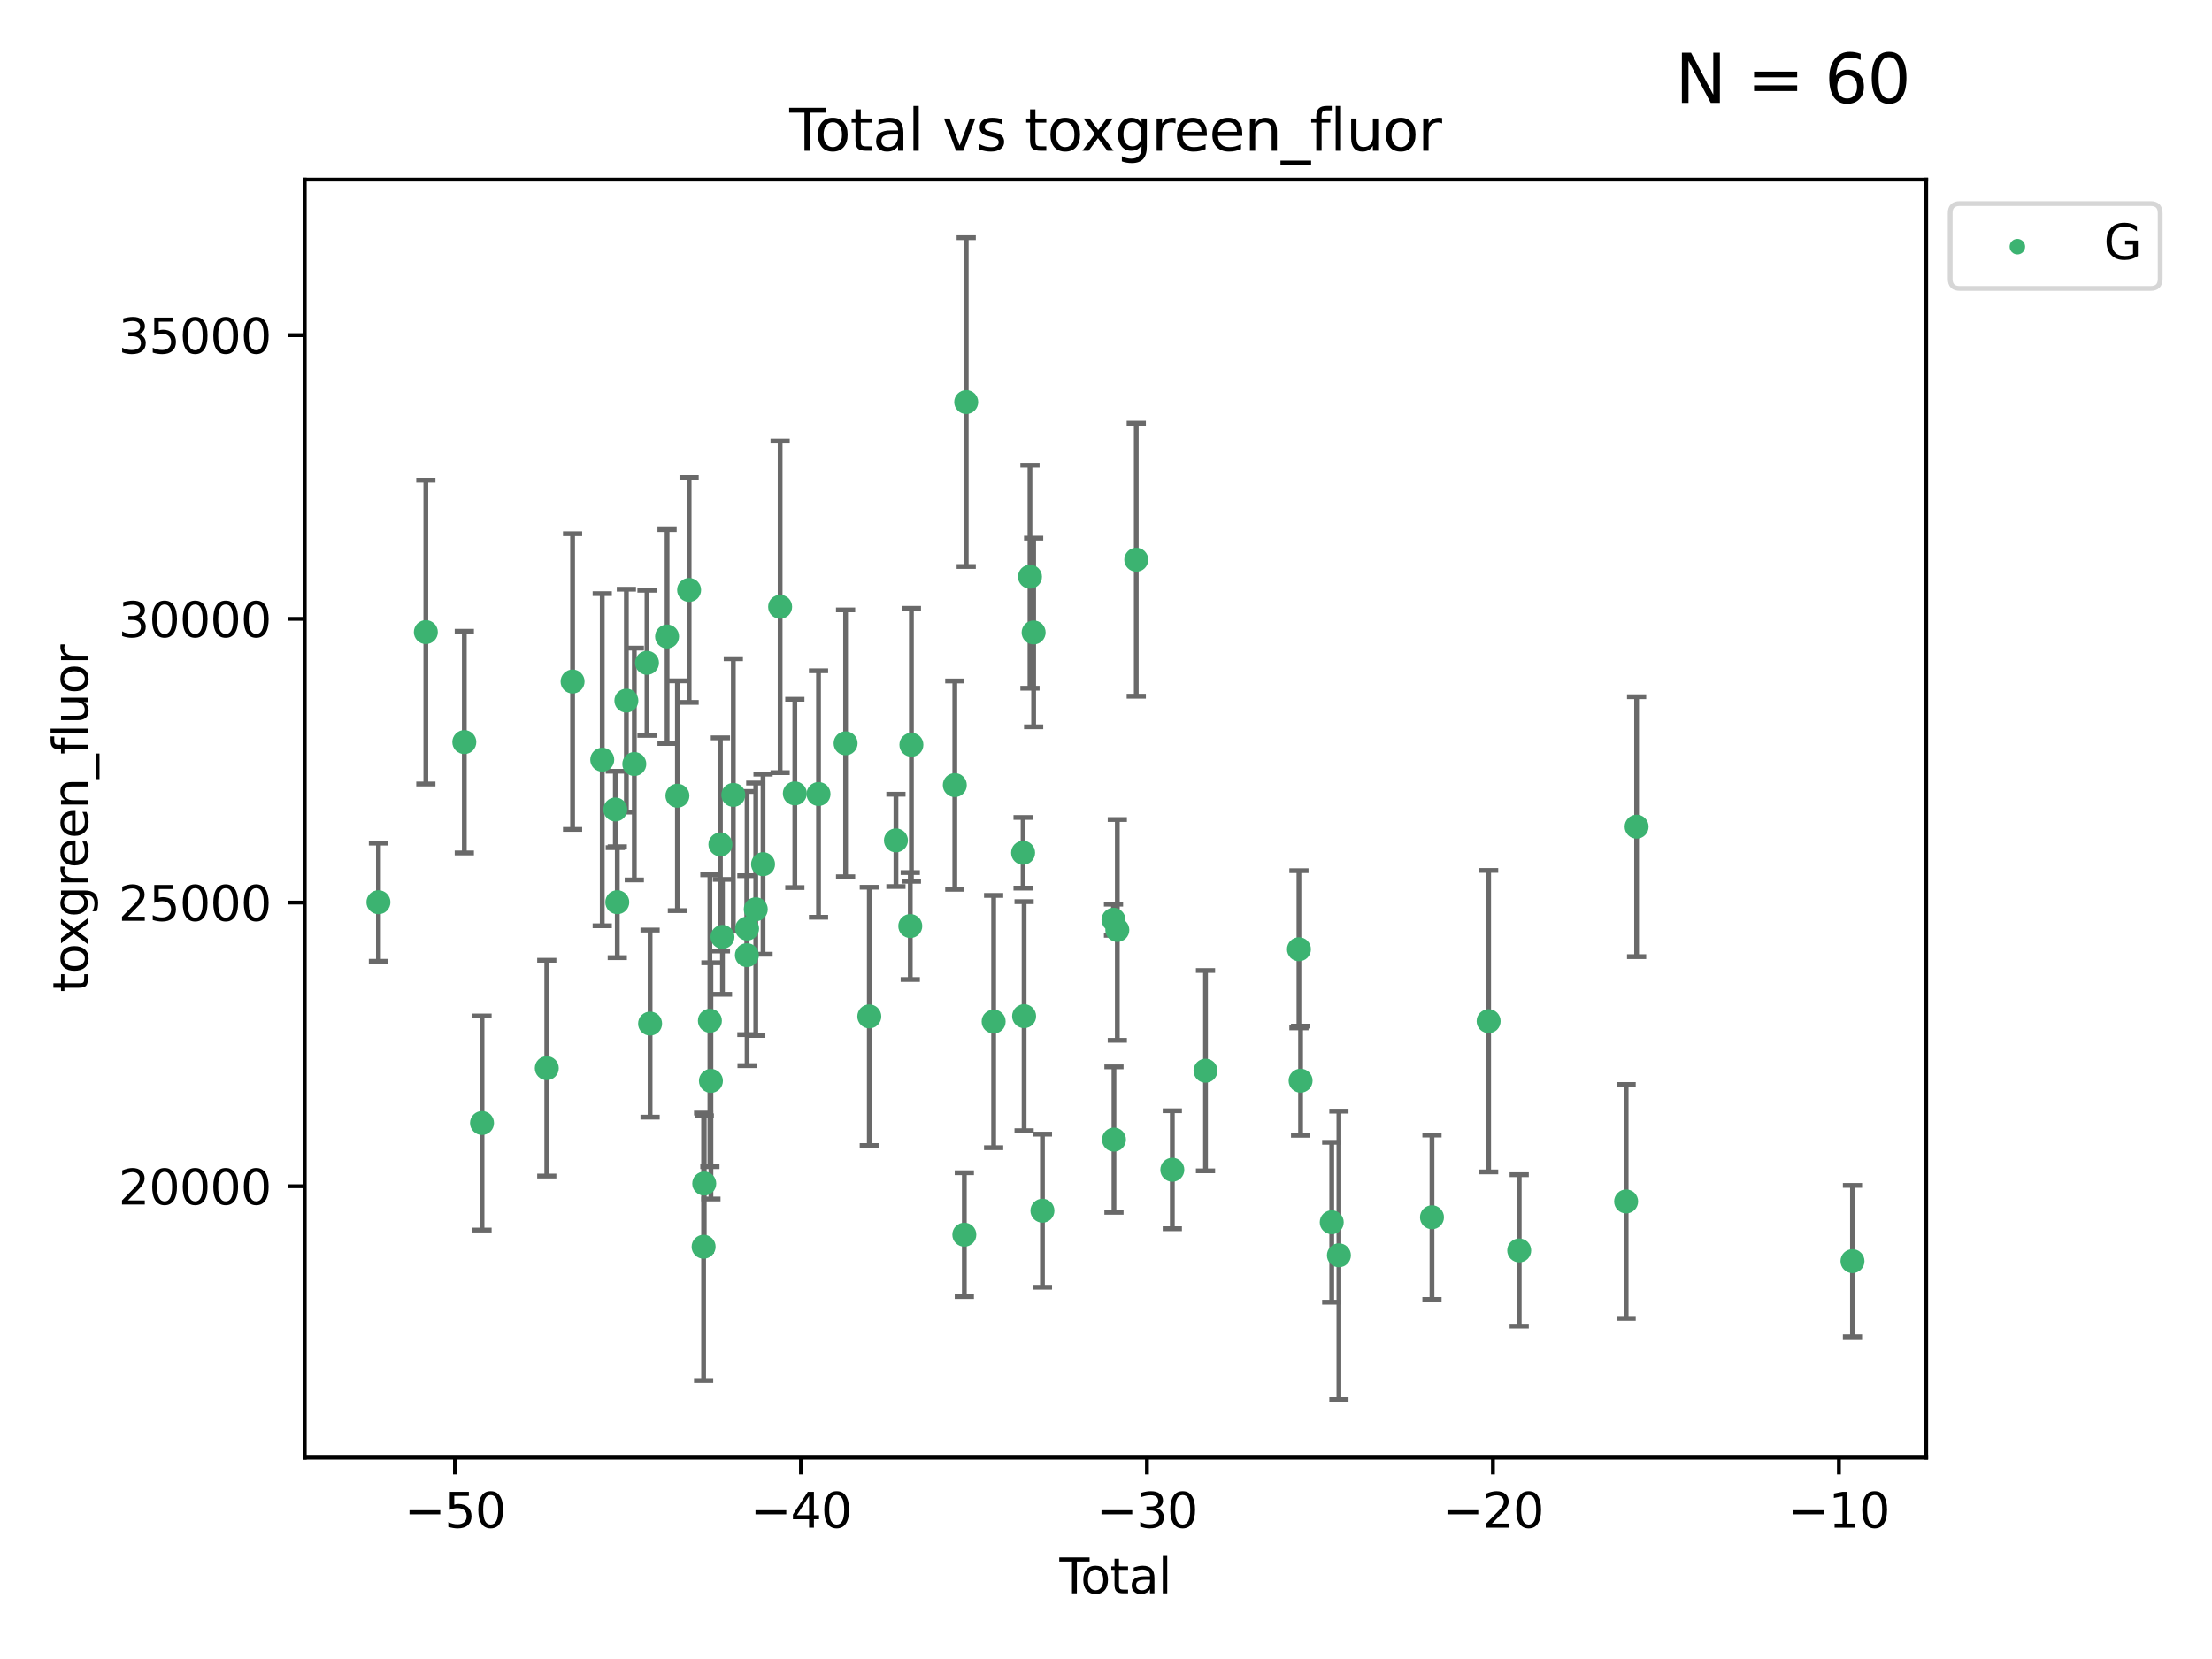 <?xml version="1.0" encoding="utf-8" standalone="no"?>
<!DOCTYPE svg PUBLIC "-//W3C//DTD SVG 1.1//EN"
  "http://www.w3.org/Graphics/SVG/1.1/DTD/svg11.dtd">
<svg xmlns:xlink="http://www.w3.org/1999/xlink" width="460.8pt" height="345.6pt" viewBox="0 0 460.8 345.6" xmlns="http://www.w3.org/2000/svg" version="1.1">
 <defs>
  <style type="text/css">*{stroke-linejoin: round; stroke-linecap: butt}</style>
 </defs>
 <g id="figure_1">
  <g id="patch_1">
   <path d="M 0 345.6 
L 460.8 345.6 
L 460.8 0 
L 0 0 
z
" style="fill: #ffffff"/>
  </g>
  <g id="axes_1">
   <g id="patch_2">
    <path d="M 63.481 303.64 
L 401.26 303.64 
L 401.26 37.411 
L 63.481 37.411 
z
" style="fill: #ffffff"/>
   </g>
   <g id="PathCollection_1">
    <defs>
     <path id="mf53c753fb2" d="M 0 1.118 
C 0.297 1.118 0.581 1 0.791 0.791 
C 1 0.581 1.118 0.297 1.118 0 
C 1.118 -0.297 1 -0.581 0.791 -0.791 
C 0.581 -1 0.297 -1.118 0 -1.118 
C -0.297 -1.118 -0.581 -1 -0.791 -0.791 
C -1 -0.581 -1.118 -0.297 -1.118 0 
C -1.118 0.297 -1 0.581 -0.791 0.791 
C -0.581 1 -0.297 1.118 0 1.118 
z
" style="stroke: #3cb371"/>
    </defs>
    <g clip-path="url(#pdb23c387ef)">
     <use xlink:href="#mf53c753fb2" x="78.835" y="187.946" style="fill: #3cb371; stroke: #3cb371"/>
     <use xlink:href="#mf53c753fb2" x="88.709" y="131.677" style="fill: #3cb371; stroke: #3cb371"/>
     <use xlink:href="#mf53c753fb2" x="96.724" y="154.591" style="fill: #3cb371; stroke: #3cb371"/>
     <use xlink:href="#mf53c753fb2" x="100.413" y="233.941" style="fill: #3cb371; stroke: #3cb371"/>
     <use xlink:href="#mf53c753fb2" x="113.903" y="222.517" style="fill: #3cb371; stroke: #3cb371"/>
     <use xlink:href="#mf53c753fb2" x="119.279" y="141.973" style="fill: #3cb371; stroke: #3cb371"/>
     <use xlink:href="#mf53c753fb2" x="125.459" y="158.261" style="fill: #3cb371; stroke: #3cb371"/>
     <use xlink:href="#mf53c753fb2" x="128.186" y="168.628" style="fill: #3cb371; stroke: #3cb371"/>
     <use xlink:href="#mf53c753fb2" x="128.591" y="187.945" style="fill: #3cb371; stroke: #3cb371"/>
     <use xlink:href="#mf53c753fb2" x="130.484" y="145.955" style="fill: #3cb371; stroke: #3cb371"/>
     <use xlink:href="#mf53c753fb2" x="132.138" y="159.162" style="fill: #3cb371; stroke: #3cb371"/>
     <use xlink:href="#mf53c753fb2" x="134.781" y="138.08" style="fill: #3cb371; stroke: #3cb371"/>
     <use xlink:href="#mf53c753fb2" x="135.426" y="213.233" style="fill: #3cb371; stroke: #3cb371"/>
     <use xlink:href="#mf53c753fb2" x="138.963" y="132.594" style="fill: #3cb371; stroke: #3cb371"/>
     <use xlink:href="#mf53c753fb2" x="141.116" y="165.765" style="fill: #3cb371; stroke: #3cb371"/>
     <use xlink:href="#mf53c753fb2" x="143.554" y="122.9" style="fill: #3cb371; stroke: #3cb371"/>
     <use xlink:href="#mf53c753fb2" x="146.575" y="259.72" style="fill: #3cb371; stroke: #3cb371"/>
     <use xlink:href="#mf53c753fb2" x="146.707" y="246.554" style="fill: #3cb371; stroke: #3cb371"/>
     <use xlink:href="#mf53c753fb2" x="147.883" y="212.64" style="fill: #3cb371; stroke: #3cb371"/>
     <use xlink:href="#mf53c753fb2" x="148.098" y="225.168" style="fill: #3cb371; stroke: #3cb371"/>
     <use xlink:href="#mf53c753fb2" x="150.073" y="175.909" style="fill: #3cb371; stroke: #3cb371"/>
     <use xlink:href="#mf53c753fb2" x="150.501" y="195.169" style="fill: #3cb371; stroke: #3cb371"/>
     <use xlink:href="#mf53c753fb2" x="152.765" y="165.593" style="fill: #3cb371; stroke: #3cb371"/>
     <use xlink:href="#mf53c753fb2" x="155.589" y="198.977" style="fill: #3cb371; stroke: #3cb371"/>
     <use xlink:href="#mf53c753fb2" x="155.629" y="193.435" style="fill: #3cb371; stroke: #3cb371"/>
     <use xlink:href="#mf53c753fb2" x="157.439" y="189.415" style="fill: #3cb371; stroke: #3cb371"/>
     <use xlink:href="#mf53c753fb2" x="158.955" y="180.026" style="fill: #3cb371; stroke: #3cb371"/>
     <use xlink:href="#mf53c753fb2" x="162.514" y="126.409" style="fill: #3cb371; stroke: #3cb371"/>
     <use xlink:href="#mf53c753fb2" x="165.578" y="165.281" style="fill: #3cb371; stroke: #3cb371"/>
     <use xlink:href="#mf53c753fb2" x="170.511" y="165.409" style="fill: #3cb371; stroke: #3cb371"/>
     <use xlink:href="#mf53c753fb2" x="176.152" y="154.847" style="fill: #3cb371; stroke: #3cb371"/>
     <use xlink:href="#mf53c753fb2" x="181.091" y="211.734" style="fill: #3cb371; stroke: #3cb371"/>
     <use xlink:href="#mf53c753fb2" x="186.638" y="175.07" style="fill: #3cb371; stroke: #3cb371"/>
     <use xlink:href="#mf53c753fb2" x="189.625" y="192.912" style="fill: #3cb371; stroke: #3cb371"/>
     <use xlink:href="#mf53c753fb2" x="189.86" y="155.154" style="fill: #3cb371; stroke: #3cb371"/>
     <use xlink:href="#mf53c753fb2" x="198.902" y="163.553" style="fill: #3cb371; stroke: #3cb371"/>
     <use xlink:href="#mf53c753fb2" x="200.886" y="257.207" style="fill: #3cb371; stroke: #3cb371"/>
     <use xlink:href="#mf53c753fb2" x="201.28" y="83.761" style="fill: #3cb371; stroke: #3cb371"/>
     <use xlink:href="#mf53c753fb2" x="206.991" y="212.811" style="fill: #3cb371; stroke: #3cb371"/>
     <use xlink:href="#mf53c753fb2" x="213.129" y="177.65" style="fill: #3cb371; stroke: #3cb371"/>
     <use xlink:href="#mf53c753fb2" x="213.337" y="211.687" style="fill: #3cb371; stroke: #3cb371"/>
     <use xlink:href="#mf53c753fb2" x="214.563" y="120.14" style="fill: #3cb371; stroke: #3cb371"/>
     <use xlink:href="#mf53c753fb2" x="215.324" y="131.75" style="fill: #3cb371; stroke: #3cb371"/>
     <use xlink:href="#mf53c753fb2" x="217.159" y="252.213" style="fill: #3cb371; stroke: #3cb371"/>
     <use xlink:href="#mf53c753fb2" x="231.962" y="191.6" style="fill: #3cb371; stroke: #3cb371"/>
     <use xlink:href="#mf53c753fb2" x="232.059" y="237.4" style="fill: #3cb371; stroke: #3cb371"/>
     <use xlink:href="#mf53c753fb2" x="232.757" y="193.723" style="fill: #3cb371; stroke: #3cb371"/>
     <use xlink:href="#mf53c753fb2" x="236.704" y="116.594" style="fill: #3cb371; stroke: #3cb371"/>
     <use xlink:href="#mf53c753fb2" x="244.216" y="243.679" style="fill: #3cb371; stroke: #3cb371"/>
     <use xlink:href="#mf53c753fb2" x="251.127" y="223.046" style="fill: #3cb371; stroke: #3cb371"/>
     <use xlink:href="#mf53c753fb2" x="270.595" y="197.747" style="fill: #3cb371; stroke: #3cb371"/>
     <use xlink:href="#mf53c753fb2" x="270.938" y="225.128" style="fill: #3cb371; stroke: #3cb371"/>
     <use xlink:href="#mf53c753fb2" x="277.425" y="254.622" style="fill: #3cb371; stroke: #3cb371"/>
     <use xlink:href="#mf53c753fb2" x="278.921" y="261.503" style="fill: #3cb371; stroke: #3cb371"/>
     <use xlink:href="#mf53c753fb2" x="298.308" y="253.581" style="fill: #3cb371; stroke: #3cb371"/>
     <use xlink:href="#mf53c753fb2" x="310.108" y="212.729" style="fill: #3cb371; stroke: #3cb371"/>
     <use xlink:href="#mf53c753fb2" x="316.48" y="260.489" style="fill: #3cb371; stroke: #3cb371"/>
     <use xlink:href="#mf53c753fb2" x="338.753" y="250.284" style="fill: #3cb371; stroke: #3cb371"/>
     <use xlink:href="#mf53c753fb2" x="340.936" y="172.21" style="fill: #3cb371; stroke: #3cb371"/>
     <use xlink:href="#mf53c753fb2" x="385.906" y="262.721" style="fill: #3cb371; stroke: #3cb371"/>
    </g>
   </g>
   <g id="matplotlib.axis_1">
    <g id="xtick_1">
     <g id="line2d_1">
      <defs>
       <path id="mf0386e68b9" d="M 0 0 
L 0 3.5 
" style="stroke: #000000; stroke-width: 0.8"/>
      </defs>
      <g>
       <use xlink:href="#mf0386e68b9" x="94.775" y="303.64" style="stroke: #000000; stroke-width: 0.8"/>
      </g>
     </g>
     <g id="text_1">
      <!-- −50 -->
      <g transform="translate(84.222 318.238)scale(0.1 -0.1)">
       <defs>
        <path id="DejaVuSans-2212" d="M 678 2272 
L 4684 2272 
L 4684 1741 
L 678 1741 
L 678 2272 
z
" transform="scale(0.016)"/>
        <path id="DejaVuSans-35" d="M 691 4666 
L 3169 4666 
L 3169 4134 
L 1269 4134 
L 1269 2991 
Q 1406 3038 1543 3061 
Q 1681 3084 1819 3084 
Q 2600 3084 3056 2656 
Q 3513 2228 3513 1497 
Q 3513 744 3044 326 
Q 2575 -91 1722 -91 
Q 1428 -91 1123 -41 
Q 819 9 494 109 
L 494 744 
Q 775 591 1075 516 
Q 1375 441 1709 441 
Q 2250 441 2565 725 
Q 2881 1009 2881 1497 
Q 2881 1984 2565 2268 
Q 2250 2553 1709 2553 
Q 1456 2553 1204 2497 
Q 953 2441 691 2322 
L 691 4666 
z
" transform="scale(0.016)"/>
        <path id="DejaVuSans-30" d="M 2034 4250 
Q 1547 4250 1301 3770 
Q 1056 3291 1056 2328 
Q 1056 1369 1301 889 
Q 1547 409 2034 409 
Q 2525 409 2770 889 
Q 3016 1369 3016 2328 
Q 3016 3291 2770 3770 
Q 2525 4250 2034 4250 
z
M 2034 4750 
Q 2819 4750 3233 4129 
Q 3647 3509 3647 2328 
Q 3647 1150 3233 529 
Q 2819 -91 2034 -91 
Q 1250 -91 836 529 
Q 422 1150 422 2328 
Q 422 3509 836 4129 
Q 1250 4750 2034 4750 
z
" transform="scale(0.016)"/>
       </defs>
       <use xlink:href="#DejaVuSans-2212"/>
       <use xlink:href="#DejaVuSans-35" x="83.789"/>
       <use xlink:href="#DejaVuSans-30" x="147.412"/>
      </g>
     </g>
    </g>
    <g id="xtick_2">
     <g id="line2d_2">
      <g>
       <use xlink:href="#mf0386e68b9" x="166.851" y="303.64" style="stroke: #000000; stroke-width: 0.8"/>
      </g>
     </g>
     <g id="text_2">
      <!-- −40 -->
      <g transform="translate(156.299 318.238)scale(0.1 -0.1)">
       <defs>
        <path id="DejaVuSans-34" d="M 2419 4116 
L 825 1625 
L 2419 1625 
L 2419 4116 
z
M 2253 4666 
L 3047 4666 
L 3047 1625 
L 3713 1625 
L 3713 1100 
L 3047 1100 
L 3047 0 
L 2419 0 
L 2419 1100 
L 313 1100 
L 313 1709 
L 2253 4666 
z
" transform="scale(0.016)"/>
       </defs>
       <use xlink:href="#DejaVuSans-2212"/>
       <use xlink:href="#DejaVuSans-34" x="83.789"/>
       <use xlink:href="#DejaVuSans-30" x="147.412"/>
      </g>
     </g>
    </g>
    <g id="xtick_3">
     <g id="line2d_3">
      <g>
       <use xlink:href="#mf0386e68b9" x="238.928" y="303.64" style="stroke: #000000; stroke-width: 0.8"/>
      </g>
     </g>
     <g id="text_3">
      <!-- −30 -->
      <g transform="translate(228.376 318.238)scale(0.1 -0.1)">
       <defs>
        <path id="DejaVuSans-33" d="M 2597 2516 
Q 3050 2419 3304 2112 
Q 3559 1806 3559 1356 
Q 3559 666 3084 287 
Q 2609 -91 1734 -91 
Q 1441 -91 1130 -33 
Q 819 25 488 141 
L 488 750 
Q 750 597 1062 519 
Q 1375 441 1716 441 
Q 2309 441 2620 675 
Q 2931 909 2931 1356 
Q 2931 1769 2642 2001 
Q 2353 2234 1838 2234 
L 1294 2234 
L 1294 2753 
L 1863 2753 
Q 2328 2753 2575 2939 
Q 2822 3125 2822 3475 
Q 2822 3834 2567 4026 
Q 2313 4219 1838 4219 
Q 1578 4219 1281 4162 
Q 984 4106 628 3988 
L 628 4550 
Q 988 4650 1302 4700 
Q 1616 4750 1894 4750 
Q 2613 4750 3031 4423 
Q 3450 4097 3450 3541 
Q 3450 3153 3228 2886 
Q 3006 2619 2597 2516 
z
" transform="scale(0.016)"/>
       </defs>
       <use xlink:href="#DejaVuSans-2212"/>
       <use xlink:href="#DejaVuSans-33" x="83.789"/>
       <use xlink:href="#DejaVuSans-30" x="147.412"/>
      </g>
     </g>
    </g>
    <g id="xtick_4">
     <g id="line2d_4">
      <g>
       <use xlink:href="#mf0386e68b9" x="311.005" y="303.64" style="stroke: #000000; stroke-width: 0.8"/>
      </g>
     </g>
     <g id="text_4">
      <!-- −20 -->
      <g transform="translate(300.452 318.238)scale(0.1 -0.1)">
       <defs>
        <path id="DejaVuSans-32" d="M 1228 531 
L 3431 531 
L 3431 0 
L 469 0 
L 469 531 
Q 828 903 1448 1529 
Q 2069 2156 2228 2338 
Q 2531 2678 2651 2914 
Q 2772 3150 2772 3378 
Q 2772 3750 2511 3984 
Q 2250 4219 1831 4219 
Q 1534 4219 1204 4116 
Q 875 4013 500 3803 
L 500 4441 
Q 881 4594 1212 4672 
Q 1544 4750 1819 4750 
Q 2544 4750 2975 4387 
Q 3406 4025 3406 3419 
Q 3406 3131 3298 2873 
Q 3191 2616 2906 2266 
Q 2828 2175 2409 1742 
Q 1991 1309 1228 531 
z
" transform="scale(0.016)"/>
       </defs>
       <use xlink:href="#DejaVuSans-2212"/>
       <use xlink:href="#DejaVuSans-32" x="83.789"/>
       <use xlink:href="#DejaVuSans-30" x="147.412"/>
      </g>
     </g>
    </g>
    <g id="xtick_5">
     <g id="line2d_5">
      <g>
       <use xlink:href="#mf0386e68b9" x="383.081" y="303.64" style="stroke: #000000; stroke-width: 0.8"/>
      </g>
     </g>
     <g id="text_5">
      <!-- −10 -->
      <g transform="translate(372.529 318.238)scale(0.1 -0.1)">
       <defs>
        <path id="DejaVuSans-31" d="M 794 531 
L 1825 531 
L 1825 4091 
L 703 3866 
L 703 4441 
L 1819 4666 
L 2450 4666 
L 2450 531 
L 3481 531 
L 3481 0 
L 794 0 
L 794 531 
z
" transform="scale(0.016)"/>
       </defs>
       <use xlink:href="#DejaVuSans-2212"/>
       <use xlink:href="#DejaVuSans-31" x="83.789"/>
       <use xlink:href="#DejaVuSans-30" x="147.412"/>
      </g>
     </g>
    </g>
    <g id="text_6">
     <!-- Total -->
     <g transform="translate(220.694 331.917)scale(0.1 -0.1)">
      <defs>
       <path id="DejaVuSans-54" d="M -19 4666 
L 3928 4666 
L 3928 4134 
L 2272 4134 
L 2272 0 
L 1638 0 
L 1638 4134 
L -19 4134 
L -19 4666 
z
" transform="scale(0.016)"/>
       <path id="DejaVuSans-6f" d="M 1959 3097 
Q 1497 3097 1228 2736 
Q 959 2375 959 1747 
Q 959 1119 1226 758 
Q 1494 397 1959 397 
Q 2419 397 2687 759 
Q 2956 1122 2956 1747 
Q 2956 2369 2687 2733 
Q 2419 3097 1959 3097 
z
M 1959 3584 
Q 2709 3584 3137 3096 
Q 3566 2609 3566 1747 
Q 3566 888 3137 398 
Q 2709 -91 1959 -91 
Q 1206 -91 779 398 
Q 353 888 353 1747 
Q 353 2609 779 3096 
Q 1206 3584 1959 3584 
z
" transform="scale(0.016)"/>
       <path id="DejaVuSans-74" d="M 1172 4494 
L 1172 3500 
L 2356 3500 
L 2356 3053 
L 1172 3053 
L 1172 1153 
Q 1172 725 1289 603 
Q 1406 481 1766 481 
L 2356 481 
L 2356 0 
L 1766 0 
Q 1100 0 847 248 
Q 594 497 594 1153 
L 594 3053 
L 172 3053 
L 172 3500 
L 594 3500 
L 594 4494 
L 1172 4494 
z
" transform="scale(0.016)"/>
       <path id="DejaVuSans-61" d="M 2194 1759 
Q 1497 1759 1228 1600 
Q 959 1441 959 1056 
Q 959 750 1161 570 
Q 1363 391 1709 391 
Q 2188 391 2477 730 
Q 2766 1069 2766 1631 
L 2766 1759 
L 2194 1759 
z
M 3341 1997 
L 3341 0 
L 2766 0 
L 2766 531 
Q 2569 213 2275 61 
Q 1981 -91 1556 -91 
Q 1019 -91 701 211 
Q 384 513 384 1019 
Q 384 1609 779 1909 
Q 1175 2209 1959 2209 
L 2766 2209 
L 2766 2266 
Q 2766 2663 2505 2880 
Q 2244 3097 1772 3097 
Q 1472 3097 1187 3025 
Q 903 2953 641 2809 
L 641 3341 
Q 956 3463 1253 3523 
Q 1550 3584 1831 3584 
Q 2591 3584 2966 3190 
Q 3341 2797 3341 1997 
z
" transform="scale(0.016)"/>
       <path id="DejaVuSans-6c" d="M 603 4863 
L 1178 4863 
L 1178 0 
L 603 0 
L 603 4863 
z
" transform="scale(0.016)"/>
      </defs>
      <use xlink:href="#DejaVuSans-54"/>
      <use xlink:href="#DejaVuSans-6f" x="44.084"/>
      <use xlink:href="#DejaVuSans-74" x="105.266"/>
      <use xlink:href="#DejaVuSans-61" x="144.475"/>
      <use xlink:href="#DejaVuSans-6c" x="205.754"/>
     </g>
    </g>
   </g>
   <g id="matplotlib.axis_2">
    <g id="ytick_1">
     <g id="line2d_6">
      <defs>
       <path id="m6ca29f3a1b" d="M 0 0 
L -3.5 0 
" style="stroke: #000000; stroke-width: 0.8"/>
      </defs>
      <g>
       <use xlink:href="#m6ca29f3a1b" x="63.481" y="247.123" style="stroke: #000000; stroke-width: 0.8"/>
      </g>
     </g>
     <g id="text_7">
      <!-- 20000 -->
      <g transform="translate(24.669 250.922)scale(0.1 -0.1)">
       <use xlink:href="#DejaVuSans-32"/>
       <use xlink:href="#DejaVuSans-30" x="63.623"/>
       <use xlink:href="#DejaVuSans-30" x="127.246"/>
       <use xlink:href="#DejaVuSans-30" x="190.869"/>
       <use xlink:href="#DejaVuSans-30" x="254.492"/>
      </g>
     </g>
    </g>
    <g id="ytick_2">
     <g id="line2d_7">
      <g>
       <use xlink:href="#m6ca29f3a1b" x="63.481" y="188.022" style="stroke: #000000; stroke-width: 0.8"/>
      </g>
     </g>
     <g id="text_8">
      <!-- 25000 -->
      <g transform="translate(24.669 191.822)scale(0.1 -0.1)">
       <use xlink:href="#DejaVuSans-32"/>
       <use xlink:href="#DejaVuSans-35" x="63.623"/>
       <use xlink:href="#DejaVuSans-30" x="127.246"/>
       <use xlink:href="#DejaVuSans-30" x="190.869"/>
       <use xlink:href="#DejaVuSans-30" x="254.492"/>
      </g>
     </g>
    </g>
    <g id="ytick_3">
     <g id="line2d_8">
      <g>
       <use xlink:href="#m6ca29f3a1b" x="63.481" y="128.922" style="stroke: #000000; stroke-width: 0.8"/>
      </g>
     </g>
     <g id="text_9">
      <!-- 30000 -->
      <g transform="translate(24.669 132.721)scale(0.1 -0.1)">
       <use xlink:href="#DejaVuSans-33"/>
       <use xlink:href="#DejaVuSans-30" x="63.623"/>
       <use xlink:href="#DejaVuSans-30" x="127.246"/>
       <use xlink:href="#DejaVuSans-30" x="190.869"/>
       <use xlink:href="#DejaVuSans-30" x="254.492"/>
      </g>
     </g>
    </g>
    <g id="ytick_4">
     <g id="line2d_9">
      <g>
       <use xlink:href="#m6ca29f3a1b" x="63.481" y="69.821" style="stroke: #000000; stroke-width: 0.8"/>
      </g>
     </g>
     <g id="text_10">
      <!-- 35000 -->
      <g transform="translate(24.669 73.62)scale(0.1 -0.1)">
       <use xlink:href="#DejaVuSans-33"/>
       <use xlink:href="#DejaVuSans-35" x="63.623"/>
       <use xlink:href="#DejaVuSans-30" x="127.246"/>
       <use xlink:href="#DejaVuSans-30" x="190.869"/>
       <use xlink:href="#DejaVuSans-30" x="254.492"/>
      </g>
     </g>
    </g>
    <g id="text_11">
     <!-- toxgreen_fluor -->
     <g transform="translate(18.311 206.72)rotate(-90)scale(0.1 -0.1)">
      <defs>
       <path id="DejaVuSans-78" d="M 3513 3500 
L 2247 1797 
L 3578 0 
L 2900 0 
L 1881 1375 
L 863 0 
L 184 0 
L 1544 1831 
L 300 3500 
L 978 3500 
L 1906 2253 
L 2834 3500 
L 3513 3500 
z
" transform="scale(0.016)"/>
       <path id="DejaVuSans-67" d="M 2906 1791 
Q 2906 2416 2648 2759 
Q 2391 3103 1925 3103 
Q 1463 3103 1205 2759 
Q 947 2416 947 1791 
Q 947 1169 1205 825 
Q 1463 481 1925 481 
Q 2391 481 2648 825 
Q 2906 1169 2906 1791 
z
M 3481 434 
Q 3481 -459 3084 -895 
Q 2688 -1331 1869 -1331 
Q 1566 -1331 1297 -1286 
Q 1028 -1241 775 -1147 
L 775 -588 
Q 1028 -725 1275 -790 
Q 1522 -856 1778 -856 
Q 2344 -856 2625 -561 
Q 2906 -266 2906 331 
L 2906 616 
Q 2728 306 2450 153 
Q 2172 0 1784 0 
Q 1141 0 747 490 
Q 353 981 353 1791 
Q 353 2603 747 3093 
Q 1141 3584 1784 3584 
Q 2172 3584 2450 3431 
Q 2728 3278 2906 2969 
L 2906 3500 
L 3481 3500 
L 3481 434 
z
" transform="scale(0.016)"/>
       <path id="DejaVuSans-72" d="M 2631 2963 
Q 2534 3019 2420 3045 
Q 2306 3072 2169 3072 
Q 1681 3072 1420 2755 
Q 1159 2438 1159 1844 
L 1159 0 
L 581 0 
L 581 3500 
L 1159 3500 
L 1159 2956 
Q 1341 3275 1631 3429 
Q 1922 3584 2338 3584 
Q 2397 3584 2469 3576 
Q 2541 3569 2628 3553 
L 2631 2963 
z
" transform="scale(0.016)"/>
       <path id="DejaVuSans-65" d="M 3597 1894 
L 3597 1613 
L 953 1613 
Q 991 1019 1311 708 
Q 1631 397 2203 397 
Q 2534 397 2845 478 
Q 3156 559 3463 722 
L 3463 178 
Q 3153 47 2828 -22 
Q 2503 -91 2169 -91 
Q 1331 -91 842 396 
Q 353 884 353 1716 
Q 353 2575 817 3079 
Q 1281 3584 2069 3584 
Q 2775 3584 3186 3129 
Q 3597 2675 3597 1894 
z
M 3022 2063 
Q 3016 2534 2758 2815 
Q 2500 3097 2075 3097 
Q 1594 3097 1305 2825 
Q 1016 2553 972 2059 
L 3022 2063 
z
" transform="scale(0.016)"/>
       <path id="DejaVuSans-6e" d="M 3513 2113 
L 3513 0 
L 2938 0 
L 2938 2094 
Q 2938 2591 2744 2837 
Q 2550 3084 2163 3084 
Q 1697 3084 1428 2787 
Q 1159 2491 1159 1978 
L 1159 0 
L 581 0 
L 581 3500 
L 1159 3500 
L 1159 2956 
Q 1366 3272 1645 3428 
Q 1925 3584 2291 3584 
Q 2894 3584 3203 3211 
Q 3513 2838 3513 2113 
z
" transform="scale(0.016)"/>
       <path id="DejaVuSans-5f" d="M 3263 -1063 
L 3263 -1509 
L -63 -1509 
L -63 -1063 
L 3263 -1063 
z
" transform="scale(0.016)"/>
       <path id="DejaVuSans-66" d="M 2375 4863 
L 2375 4384 
L 1825 4384 
Q 1516 4384 1395 4259 
Q 1275 4134 1275 3809 
L 1275 3500 
L 2222 3500 
L 2222 3053 
L 1275 3053 
L 1275 0 
L 697 0 
L 697 3053 
L 147 3053 
L 147 3500 
L 697 3500 
L 697 3744 
Q 697 4328 969 4595 
Q 1241 4863 1831 4863 
L 2375 4863 
z
" transform="scale(0.016)"/>
       <path id="DejaVuSans-75" d="M 544 1381 
L 544 3500 
L 1119 3500 
L 1119 1403 
Q 1119 906 1312 657 
Q 1506 409 1894 409 
Q 2359 409 2629 706 
Q 2900 1003 2900 1516 
L 2900 3500 
L 3475 3500 
L 3475 0 
L 2900 0 
L 2900 538 
Q 2691 219 2414 64 
Q 2138 -91 1772 -91 
Q 1169 -91 856 284 
Q 544 659 544 1381 
z
M 1991 3584 
L 1991 3584 
z
" transform="scale(0.016)"/>
      </defs>
      <use xlink:href="#DejaVuSans-74"/>
      <use xlink:href="#DejaVuSans-6f" x="39.209"/>
      <use xlink:href="#DejaVuSans-78" x="97.266"/>
      <use xlink:href="#DejaVuSans-67" x="156.445"/>
      <use xlink:href="#DejaVuSans-72" x="219.922"/>
      <use xlink:href="#DejaVuSans-65" x="258.785"/>
      <use xlink:href="#DejaVuSans-65" x="320.309"/>
      <use xlink:href="#DejaVuSans-6e" x="381.832"/>
      <use xlink:href="#DejaVuSans-5f" x="445.211"/>
      <use xlink:href="#DejaVuSans-66" x="495.211"/>
      <use xlink:href="#DejaVuSans-6c" x="530.416"/>
      <use xlink:href="#DejaVuSans-75" x="558.199"/>
      <use xlink:href="#DejaVuSans-6f" x="621.578"/>
      <use xlink:href="#DejaVuSans-72" x="682.76"/>
     </g>
    </g>
   </g>
   <g id="LineCollection_1">
    <path d="M 78.835 200.256 
L 78.835 175.636 
" clip-path="url(#pdb23c387ef)" style="fill: none; stroke: #696969"/>
    <path d="M 88.709 163.32 
L 88.709 100.034 
" clip-path="url(#pdb23c387ef)" style="fill: none; stroke: #696969"/>
    <path d="M 96.724 177.684 
L 96.724 131.498 
" clip-path="url(#pdb23c387ef)" style="fill: none; stroke: #696969"/>
    <path d="M 100.413 256.244 
L 100.413 211.638 
" clip-path="url(#pdb23c387ef)" style="fill: none; stroke: #696969"/>
    <path d="M 113.903 244.996 
L 113.903 200.039 
" clip-path="url(#pdb23c387ef)" style="fill: none; stroke: #696969"/>
    <path d="M 119.279 172.774 
L 119.279 111.171 
" clip-path="url(#pdb23c387ef)" style="fill: none; stroke: #696969"/>
    <path d="M 125.459 192.858 
L 125.459 123.664 
" clip-path="url(#pdb23c387ef)" style="fill: none; stroke: #696969"/>
    <path d="M 128.186 176.586 
L 128.186 160.669 
" clip-path="url(#pdb23c387ef)" style="fill: none; stroke: #696969"/>
    <path d="M 128.591 199.496 
L 128.591 176.394 
" clip-path="url(#pdb23c387ef)" style="fill: none; stroke: #696969"/>
    <path d="M 130.484 169.169 
L 130.484 122.74 
" clip-path="url(#pdb23c387ef)" style="fill: none; stroke: #696969"/>
    <path d="M 132.138 183.304 
L 132.138 135.02 
" clip-path="url(#pdb23c387ef)" style="fill: none; stroke: #696969"/>
    <path d="M 134.781 153.196 
L 134.781 122.964 
" clip-path="url(#pdb23c387ef)" style="fill: none; stroke: #696969"/>
    <path d="M 135.426 232.722 
L 135.426 193.743 
" clip-path="url(#pdb23c387ef)" style="fill: none; stroke: #696969"/>
    <path d="M 138.963 154.887 
L 138.963 110.301 
" clip-path="url(#pdb23c387ef)" style="fill: none; stroke: #696969"/>
    <path d="M 141.116 189.703 
L 141.116 141.826 
" clip-path="url(#pdb23c387ef)" style="fill: none; stroke: #696969"/>
    <path d="M 143.554 146.324 
L 143.554 99.476 
" clip-path="url(#pdb23c387ef)" style="fill: none; stroke: #696969"/>
    <path d="M 146.575 287.572 
L 146.575 231.867 
" clip-path="url(#pdb23c387ef)" style="fill: none; stroke: #696969"/>
    <path d="M 146.707 260.677 
L 146.707 232.432 
" clip-path="url(#pdb23c387ef)" style="fill: none; stroke: #696969"/>
    <path d="M 147.883 243.042 
L 147.883 182.237 
" clip-path="url(#pdb23c387ef)" style="fill: none; stroke: #696969"/>
    <path d="M 148.098 249.772 
L 148.098 200.565 
" clip-path="url(#pdb23c387ef)" style="fill: none; stroke: #696969"/>
    <path d="M 150.073 198.106 
L 150.073 153.711 
" clip-path="url(#pdb23c387ef)" style="fill: none; stroke: #696969"/>
    <path d="M 150.501 207.139 
L 150.501 183.198 
" clip-path="url(#pdb23c387ef)" style="fill: none; stroke: #696969"/>
    <path d="M 152.765 193.968 
L 152.765 137.219 
" clip-path="url(#pdb23c387ef)" style="fill: none; stroke: #696969"/>
    <path d="M 155.589 215.531 
L 155.589 182.424 
" clip-path="url(#pdb23c387ef)" style="fill: none; stroke: #696969"/>
    <path d="M 155.629 221.996 
L 155.629 164.873 
" clip-path="url(#pdb23c387ef)" style="fill: none; stroke: #696969"/>
    <path d="M 157.439 215.707 
L 157.439 163.124 
" clip-path="url(#pdb23c387ef)" style="fill: none; stroke: #696969"/>
    <path d="M 158.955 198.784 
L 158.955 161.268 
" clip-path="url(#pdb23c387ef)" style="fill: none; stroke: #696969"/>
    <path d="M 162.514 160.959 
L 162.514 91.859 
" clip-path="url(#pdb23c387ef)" style="fill: none; stroke: #696969"/>
    <path d="M 165.578 184.897 
L 165.578 145.666 
" clip-path="url(#pdb23c387ef)" style="fill: none; stroke: #696969"/>
    <path d="M 170.511 191.082 
L 170.511 139.736 
" clip-path="url(#pdb23c387ef)" style="fill: none; stroke: #696969"/>
    <path d="M 176.152 182.646 
L 176.152 127.049 
" clip-path="url(#pdb23c387ef)" style="fill: none; stroke: #696969"/>
    <path d="M 181.091 238.639 
L 181.091 184.828 
" clip-path="url(#pdb23c387ef)" style="fill: none; stroke: #696969"/>
    <path d="M 186.638 184.683 
L 186.638 165.457 
" clip-path="url(#pdb23c387ef)" style="fill: none; stroke: #696969"/>
    <path d="M 189.625 204.052 
L 189.625 181.771 
" clip-path="url(#pdb23c387ef)" style="fill: none; stroke: #696969"/>
    <path d="M 189.86 183.582 
L 189.86 126.727 
" clip-path="url(#pdb23c387ef)" style="fill: none; stroke: #696969"/>
    <path d="M 198.902 185.254 
L 198.902 141.852 
" clip-path="url(#pdb23c387ef)" style="fill: none; stroke: #696969"/>
    <path d="M 200.886 270.11 
L 200.886 244.304 
" clip-path="url(#pdb23c387ef)" style="fill: none; stroke: #696969"/>
    <path d="M 201.28 118.009 
L 201.28 49.513 
" clip-path="url(#pdb23c387ef)" style="fill: none; stroke: #696969"/>
    <path d="M 206.991 239.089 
L 206.991 186.533 
" clip-path="url(#pdb23c387ef)" style="fill: none; stroke: #696969"/>
    <path d="M 213.129 185.01 
L 213.129 170.291 
" clip-path="url(#pdb23c387ef)" style="fill: none; stroke: #696969"/>
    <path d="M 213.337 235.54 
L 213.337 187.835 
" clip-path="url(#pdb23c387ef)" style="fill: none; stroke: #696969"/>
    <path d="M 214.563 143.37 
L 214.563 96.91 
" clip-path="url(#pdb23c387ef)" style="fill: none; stroke: #696969"/>
    <path d="M 215.324 151.407 
L 215.324 112.093 
" clip-path="url(#pdb23c387ef)" style="fill: none; stroke: #696969"/>
    <path d="M 217.159 268.163 
L 217.159 236.263 
" clip-path="url(#pdb23c387ef)" style="fill: none; stroke: #696969"/>
    <path d="M 231.962 194.842 
L 231.962 188.358 
" clip-path="url(#pdb23c387ef)" style="fill: none; stroke: #696969"/>
    <path d="M 232.059 252.551 
L 232.059 222.248 
" clip-path="url(#pdb23c387ef)" style="fill: none; stroke: #696969"/>
    <path d="M 232.757 216.719 
L 232.757 170.727 
" clip-path="url(#pdb23c387ef)" style="fill: none; stroke: #696969"/>
    <path d="M 236.704 145.034 
L 236.704 88.154 
" clip-path="url(#pdb23c387ef)" style="fill: none; stroke: #696969"/>
    <path d="M 244.216 255.971 
L 244.216 231.388 
" clip-path="url(#pdb23c387ef)" style="fill: none; stroke: #696969"/>
    <path d="M 251.127 243.911 
L 251.127 202.182 
" clip-path="url(#pdb23c387ef)" style="fill: none; stroke: #696969"/>
    <path d="M 270.595 214.119 
L 270.595 181.374 
" clip-path="url(#pdb23c387ef)" style="fill: none; stroke: #696969"/>
    <path d="M 270.938 236.505 
L 270.938 213.752 
" clip-path="url(#pdb23c387ef)" style="fill: none; stroke: #696969"/>
    <path d="M 277.425 271.283 
L 277.425 237.961 
" clip-path="url(#pdb23c387ef)" style="fill: none; stroke: #696969"/>
    <path d="M 278.921 291.539 
L 278.921 231.468 
" clip-path="url(#pdb23c387ef)" style="fill: none; stroke: #696969"/>
    <path d="M 298.308 270.715 
L 298.308 236.448 
" clip-path="url(#pdb23c387ef)" style="fill: none; stroke: #696969"/>
    <path d="M 310.108 244.129 
L 310.108 181.328 
" clip-path="url(#pdb23c387ef)" style="fill: none; stroke: #696969"/>
    <path d="M 316.48 276.266 
L 316.48 244.711 
" clip-path="url(#pdb23c387ef)" style="fill: none; stroke: #696969"/>
    <path d="M 338.753 274.651 
L 338.753 225.918 
" clip-path="url(#pdb23c387ef)" style="fill: none; stroke: #696969"/>
    <path d="M 340.936 199.285 
L 340.936 145.136 
" clip-path="url(#pdb23c387ef)" style="fill: none; stroke: #696969"/>
    <path d="M 385.906 278.495 
L 385.906 246.947 
" clip-path="url(#pdb23c387ef)" style="fill: none; stroke: #696969"/>
   </g>
   <g id="line2d_10">
    <defs>
     <path id="m28dc0a328c" d="M 2 0 
L -2 -0 
" style="stroke: #696969"/>
    </defs>
    <g clip-path="url(#pdb23c387ef)">
     <use xlink:href="#m28dc0a328c" x="78.835" y="200.256" style="fill: #696969; stroke: #696969"/>
     <use xlink:href="#m28dc0a328c" x="88.709" y="163.32" style="fill: #696969; stroke: #696969"/>
     <use xlink:href="#m28dc0a328c" x="96.724" y="177.684" style="fill: #696969; stroke: #696969"/>
     <use xlink:href="#m28dc0a328c" x="100.413" y="256.244" style="fill: #696969; stroke: #696969"/>
     <use xlink:href="#m28dc0a328c" x="113.903" y="244.996" style="fill: #696969; stroke: #696969"/>
     <use xlink:href="#m28dc0a328c" x="119.279" y="172.774" style="fill: #696969; stroke: #696969"/>
     <use xlink:href="#m28dc0a328c" x="125.459" y="192.858" style="fill: #696969; stroke: #696969"/>
     <use xlink:href="#m28dc0a328c" x="128.186" y="176.586" style="fill: #696969; stroke: #696969"/>
     <use xlink:href="#m28dc0a328c" x="128.591" y="199.496" style="fill: #696969; stroke: #696969"/>
     <use xlink:href="#m28dc0a328c" x="130.484" y="169.169" style="fill: #696969; stroke: #696969"/>
     <use xlink:href="#m28dc0a328c" x="132.138" y="183.304" style="fill: #696969; stroke: #696969"/>
     <use xlink:href="#m28dc0a328c" x="134.781" y="153.196" style="fill: #696969; stroke: #696969"/>
     <use xlink:href="#m28dc0a328c" x="135.426" y="232.722" style="fill: #696969; stroke: #696969"/>
     <use xlink:href="#m28dc0a328c" x="138.963" y="154.887" style="fill: #696969; stroke: #696969"/>
     <use xlink:href="#m28dc0a328c" x="141.116" y="189.703" style="fill: #696969; stroke: #696969"/>
     <use xlink:href="#m28dc0a328c" x="143.554" y="146.324" style="fill: #696969; stroke: #696969"/>
     <use xlink:href="#m28dc0a328c" x="146.575" y="287.572" style="fill: #696969; stroke: #696969"/>
     <use xlink:href="#m28dc0a328c" x="146.707" y="260.677" style="fill: #696969; stroke: #696969"/>
     <use xlink:href="#m28dc0a328c" x="147.883" y="243.042" style="fill: #696969; stroke: #696969"/>
     <use xlink:href="#m28dc0a328c" x="148.098" y="249.772" style="fill: #696969; stroke: #696969"/>
     <use xlink:href="#m28dc0a328c" x="150.073" y="198.106" style="fill: #696969; stroke: #696969"/>
     <use xlink:href="#m28dc0a328c" x="150.501" y="207.139" style="fill: #696969; stroke: #696969"/>
     <use xlink:href="#m28dc0a328c" x="152.765" y="193.968" style="fill: #696969; stroke: #696969"/>
     <use xlink:href="#m28dc0a328c" x="155.589" y="215.531" style="fill: #696969; stroke: #696969"/>
     <use xlink:href="#m28dc0a328c" x="155.629" y="221.996" style="fill: #696969; stroke: #696969"/>
     <use xlink:href="#m28dc0a328c" x="157.439" y="215.707" style="fill: #696969; stroke: #696969"/>
     <use xlink:href="#m28dc0a328c" x="158.955" y="198.784" style="fill: #696969; stroke: #696969"/>
     <use xlink:href="#m28dc0a328c" x="162.514" y="160.959" style="fill: #696969; stroke: #696969"/>
     <use xlink:href="#m28dc0a328c" x="165.578" y="184.897" style="fill: #696969; stroke: #696969"/>
     <use xlink:href="#m28dc0a328c" x="170.511" y="191.082" style="fill: #696969; stroke: #696969"/>
     <use xlink:href="#m28dc0a328c" x="176.152" y="182.646" style="fill: #696969; stroke: #696969"/>
     <use xlink:href="#m28dc0a328c" x="181.091" y="238.639" style="fill: #696969; stroke: #696969"/>
     <use xlink:href="#m28dc0a328c" x="186.638" y="184.683" style="fill: #696969; stroke: #696969"/>
     <use xlink:href="#m28dc0a328c" x="189.625" y="204.052" style="fill: #696969; stroke: #696969"/>
     <use xlink:href="#m28dc0a328c" x="189.86" y="183.582" style="fill: #696969; stroke: #696969"/>
     <use xlink:href="#m28dc0a328c" x="198.902" y="185.254" style="fill: #696969; stroke: #696969"/>
     <use xlink:href="#m28dc0a328c" x="200.886" y="270.11" style="fill: #696969; stroke: #696969"/>
     <use xlink:href="#m28dc0a328c" x="201.28" y="118.009" style="fill: #696969; stroke: #696969"/>
     <use xlink:href="#m28dc0a328c" x="206.991" y="239.089" style="fill: #696969; stroke: #696969"/>
     <use xlink:href="#m28dc0a328c" x="213.129" y="185.01" style="fill: #696969; stroke: #696969"/>
     <use xlink:href="#m28dc0a328c" x="213.337" y="235.54" style="fill: #696969; stroke: #696969"/>
     <use xlink:href="#m28dc0a328c" x="214.563" y="143.37" style="fill: #696969; stroke: #696969"/>
     <use xlink:href="#m28dc0a328c" x="215.324" y="151.407" style="fill: #696969; stroke: #696969"/>
     <use xlink:href="#m28dc0a328c" x="217.159" y="268.163" style="fill: #696969; stroke: #696969"/>
     <use xlink:href="#m28dc0a328c" x="231.962" y="194.842" style="fill: #696969; stroke: #696969"/>
     <use xlink:href="#m28dc0a328c" x="232.059" y="252.551" style="fill: #696969; stroke: #696969"/>
     <use xlink:href="#m28dc0a328c" x="232.757" y="216.719" style="fill: #696969; stroke: #696969"/>
     <use xlink:href="#m28dc0a328c" x="236.704" y="145.034" style="fill: #696969; stroke: #696969"/>
     <use xlink:href="#m28dc0a328c" x="244.216" y="255.971" style="fill: #696969; stroke: #696969"/>
     <use xlink:href="#m28dc0a328c" x="251.127" y="243.911" style="fill: #696969; stroke: #696969"/>
     <use xlink:href="#m28dc0a328c" x="270.595" y="214.119" style="fill: #696969; stroke: #696969"/>
     <use xlink:href="#m28dc0a328c" x="270.938" y="236.505" style="fill: #696969; stroke: #696969"/>
     <use xlink:href="#m28dc0a328c" x="277.425" y="271.283" style="fill: #696969; stroke: #696969"/>
     <use xlink:href="#m28dc0a328c" x="278.921" y="291.539" style="fill: #696969; stroke: #696969"/>
     <use xlink:href="#m28dc0a328c" x="298.308" y="270.715" style="fill: #696969; stroke: #696969"/>
     <use xlink:href="#m28dc0a328c" x="310.108" y="244.129" style="fill: #696969; stroke: #696969"/>
     <use xlink:href="#m28dc0a328c" x="316.48" y="276.266" style="fill: #696969; stroke: #696969"/>
     <use xlink:href="#m28dc0a328c" x="338.753" y="274.651" style="fill: #696969; stroke: #696969"/>
     <use xlink:href="#m28dc0a328c" x="340.936" y="199.285" style="fill: #696969; stroke: #696969"/>
     <use xlink:href="#m28dc0a328c" x="385.906" y="278.495" style="fill: #696969; stroke: #696969"/>
    </g>
   </g>
   <g id="line2d_11">
    <g clip-path="url(#pdb23c387ef)">
     <use xlink:href="#m28dc0a328c" x="78.835" y="175.636" style="fill: #696969; stroke: #696969"/>
     <use xlink:href="#m28dc0a328c" x="88.709" y="100.034" style="fill: #696969; stroke: #696969"/>
     <use xlink:href="#m28dc0a328c" x="96.724" y="131.498" style="fill: #696969; stroke: #696969"/>
     <use xlink:href="#m28dc0a328c" x="100.413" y="211.638" style="fill: #696969; stroke: #696969"/>
     <use xlink:href="#m28dc0a328c" x="113.903" y="200.039" style="fill: #696969; stroke: #696969"/>
     <use xlink:href="#m28dc0a328c" x="119.279" y="111.171" style="fill: #696969; stroke: #696969"/>
     <use xlink:href="#m28dc0a328c" x="125.459" y="123.664" style="fill: #696969; stroke: #696969"/>
     <use xlink:href="#m28dc0a328c" x="128.186" y="160.669" style="fill: #696969; stroke: #696969"/>
     <use xlink:href="#m28dc0a328c" x="128.591" y="176.394" style="fill: #696969; stroke: #696969"/>
     <use xlink:href="#m28dc0a328c" x="130.484" y="122.74" style="fill: #696969; stroke: #696969"/>
     <use xlink:href="#m28dc0a328c" x="132.138" y="135.02" style="fill: #696969; stroke: #696969"/>
     <use xlink:href="#m28dc0a328c" x="134.781" y="122.964" style="fill: #696969; stroke: #696969"/>
     <use xlink:href="#m28dc0a328c" x="135.426" y="193.743" style="fill: #696969; stroke: #696969"/>
     <use xlink:href="#m28dc0a328c" x="138.963" y="110.301" style="fill: #696969; stroke: #696969"/>
     <use xlink:href="#m28dc0a328c" x="141.116" y="141.826" style="fill: #696969; stroke: #696969"/>
     <use xlink:href="#m28dc0a328c" x="143.554" y="99.476" style="fill: #696969; stroke: #696969"/>
     <use xlink:href="#m28dc0a328c" x="146.575" y="231.867" style="fill: #696969; stroke: #696969"/>
     <use xlink:href="#m28dc0a328c" x="146.707" y="232.432" style="fill: #696969; stroke: #696969"/>
     <use xlink:href="#m28dc0a328c" x="147.883" y="182.237" style="fill: #696969; stroke: #696969"/>
     <use xlink:href="#m28dc0a328c" x="148.098" y="200.565" style="fill: #696969; stroke: #696969"/>
     <use xlink:href="#m28dc0a328c" x="150.073" y="153.711" style="fill: #696969; stroke: #696969"/>
     <use xlink:href="#m28dc0a328c" x="150.501" y="183.198" style="fill: #696969; stroke: #696969"/>
     <use xlink:href="#m28dc0a328c" x="152.765" y="137.219" style="fill: #696969; stroke: #696969"/>
     <use xlink:href="#m28dc0a328c" x="155.589" y="182.424" style="fill: #696969; stroke: #696969"/>
     <use xlink:href="#m28dc0a328c" x="155.629" y="164.873" style="fill: #696969; stroke: #696969"/>
     <use xlink:href="#m28dc0a328c" x="157.439" y="163.124" style="fill: #696969; stroke: #696969"/>
     <use xlink:href="#m28dc0a328c" x="158.955" y="161.268" style="fill: #696969; stroke: #696969"/>
     <use xlink:href="#m28dc0a328c" x="162.514" y="91.859" style="fill: #696969; stroke: #696969"/>
     <use xlink:href="#m28dc0a328c" x="165.578" y="145.666" style="fill: #696969; stroke: #696969"/>
     <use xlink:href="#m28dc0a328c" x="170.511" y="139.736" style="fill: #696969; stroke: #696969"/>
     <use xlink:href="#m28dc0a328c" x="176.152" y="127.049" style="fill: #696969; stroke: #696969"/>
     <use xlink:href="#m28dc0a328c" x="181.091" y="184.828" style="fill: #696969; stroke: #696969"/>
     <use xlink:href="#m28dc0a328c" x="186.638" y="165.457" style="fill: #696969; stroke: #696969"/>
     <use xlink:href="#m28dc0a328c" x="189.625" y="181.771" style="fill: #696969; stroke: #696969"/>
     <use xlink:href="#m28dc0a328c" x="189.86" y="126.727" style="fill: #696969; stroke: #696969"/>
     <use xlink:href="#m28dc0a328c" x="198.902" y="141.852" style="fill: #696969; stroke: #696969"/>
     <use xlink:href="#m28dc0a328c" x="200.886" y="244.304" style="fill: #696969; stroke: #696969"/>
     <use xlink:href="#m28dc0a328c" x="201.28" y="49.513" style="fill: #696969; stroke: #696969"/>
     <use xlink:href="#m28dc0a328c" x="206.991" y="186.533" style="fill: #696969; stroke: #696969"/>
     <use xlink:href="#m28dc0a328c" x="213.129" y="170.291" style="fill: #696969; stroke: #696969"/>
     <use xlink:href="#m28dc0a328c" x="213.337" y="187.835" style="fill: #696969; stroke: #696969"/>
     <use xlink:href="#m28dc0a328c" x="214.563" y="96.91" style="fill: #696969; stroke: #696969"/>
     <use xlink:href="#m28dc0a328c" x="215.324" y="112.093" style="fill: #696969; stroke: #696969"/>
     <use xlink:href="#m28dc0a328c" x="217.159" y="236.263" style="fill: #696969; stroke: #696969"/>
     <use xlink:href="#m28dc0a328c" x="231.962" y="188.358" style="fill: #696969; stroke: #696969"/>
     <use xlink:href="#m28dc0a328c" x="232.059" y="222.248" style="fill: #696969; stroke: #696969"/>
     <use xlink:href="#m28dc0a328c" x="232.757" y="170.727" style="fill: #696969; stroke: #696969"/>
     <use xlink:href="#m28dc0a328c" x="236.704" y="88.154" style="fill: #696969; stroke: #696969"/>
     <use xlink:href="#m28dc0a328c" x="244.216" y="231.388" style="fill: #696969; stroke: #696969"/>
     <use xlink:href="#m28dc0a328c" x="251.127" y="202.182" style="fill: #696969; stroke: #696969"/>
     <use xlink:href="#m28dc0a328c" x="270.595" y="181.374" style="fill: #696969; stroke: #696969"/>
     <use xlink:href="#m28dc0a328c" x="270.938" y="213.752" style="fill: #696969; stroke: #696969"/>
     <use xlink:href="#m28dc0a328c" x="277.425" y="237.961" style="fill: #696969; stroke: #696969"/>
     <use xlink:href="#m28dc0a328c" x="278.921" y="231.468" style="fill: #696969; stroke: #696969"/>
     <use xlink:href="#m28dc0a328c" x="298.308" y="236.448" style="fill: #696969; stroke: #696969"/>
     <use xlink:href="#m28dc0a328c" x="310.108" y="181.328" style="fill: #696969; stroke: #696969"/>
     <use xlink:href="#m28dc0a328c" x="316.48" y="244.711" style="fill: #696969; stroke: #696969"/>
     <use xlink:href="#m28dc0a328c" x="338.753" y="225.918" style="fill: #696969; stroke: #696969"/>
     <use xlink:href="#m28dc0a328c" x="340.936" y="145.136" style="fill: #696969; stroke: #696969"/>
     <use xlink:href="#m28dc0a328c" x="385.906" y="246.947" style="fill: #696969; stroke: #696969"/>
    </g>
   </g>
   <g id="line2d_12">
    <defs>
     <path id="ma6a9839a8f" d="M 0 2 
C 0.53 2 1.039 1.789 1.414 1.414 
C 1.789 1.039 2 0.53 2 0 
C 2 -0.53 1.789 -1.039 1.414 -1.414 
C 1.039 -1.789 0.53 -2 0 -2 
C -0.53 -2 -1.039 -1.789 -1.414 -1.414 
C -1.789 -1.039 -2 -0.53 -2 0 
C -2 0.53 -1.789 1.039 -1.414 1.414 
C -1.039 1.789 -0.53 2 0 2 
z
" style="stroke: #3cb371"/>
    </defs>
    <g clip-path="url(#pdb23c387ef)">
     <use xlink:href="#ma6a9839a8f" x="78.835" y="187.946" style="fill: #3cb371; stroke: #3cb371"/>
     <use xlink:href="#ma6a9839a8f" x="88.709" y="131.677" style="fill: #3cb371; stroke: #3cb371"/>
     <use xlink:href="#ma6a9839a8f" x="96.724" y="154.591" style="fill: #3cb371; stroke: #3cb371"/>
     <use xlink:href="#ma6a9839a8f" x="100.413" y="233.941" style="fill: #3cb371; stroke: #3cb371"/>
     <use xlink:href="#ma6a9839a8f" x="113.903" y="222.517" style="fill: #3cb371; stroke: #3cb371"/>
     <use xlink:href="#ma6a9839a8f" x="119.279" y="141.973" style="fill: #3cb371; stroke: #3cb371"/>
     <use xlink:href="#ma6a9839a8f" x="125.459" y="158.261" style="fill: #3cb371; stroke: #3cb371"/>
     <use xlink:href="#ma6a9839a8f" x="128.186" y="168.628" style="fill: #3cb371; stroke: #3cb371"/>
     <use xlink:href="#ma6a9839a8f" x="128.591" y="187.945" style="fill: #3cb371; stroke: #3cb371"/>
     <use xlink:href="#ma6a9839a8f" x="130.484" y="145.955" style="fill: #3cb371; stroke: #3cb371"/>
     <use xlink:href="#ma6a9839a8f" x="132.138" y="159.162" style="fill: #3cb371; stroke: #3cb371"/>
     <use xlink:href="#ma6a9839a8f" x="134.781" y="138.08" style="fill: #3cb371; stroke: #3cb371"/>
     <use xlink:href="#ma6a9839a8f" x="135.426" y="213.233" style="fill: #3cb371; stroke: #3cb371"/>
     <use xlink:href="#ma6a9839a8f" x="138.963" y="132.594" style="fill: #3cb371; stroke: #3cb371"/>
     <use xlink:href="#ma6a9839a8f" x="141.116" y="165.765" style="fill: #3cb371; stroke: #3cb371"/>
     <use xlink:href="#ma6a9839a8f" x="143.554" y="122.9" style="fill: #3cb371; stroke: #3cb371"/>
     <use xlink:href="#ma6a9839a8f" x="146.575" y="259.72" style="fill: #3cb371; stroke: #3cb371"/>
     <use xlink:href="#ma6a9839a8f" x="146.707" y="246.554" style="fill: #3cb371; stroke: #3cb371"/>
     <use xlink:href="#ma6a9839a8f" x="147.883" y="212.64" style="fill: #3cb371; stroke: #3cb371"/>
     <use xlink:href="#ma6a9839a8f" x="148.098" y="225.168" style="fill: #3cb371; stroke: #3cb371"/>
     <use xlink:href="#ma6a9839a8f" x="150.073" y="175.909" style="fill: #3cb371; stroke: #3cb371"/>
     <use xlink:href="#ma6a9839a8f" x="150.501" y="195.169" style="fill: #3cb371; stroke: #3cb371"/>
     <use xlink:href="#ma6a9839a8f" x="152.765" y="165.593" style="fill: #3cb371; stroke: #3cb371"/>
     <use xlink:href="#ma6a9839a8f" x="155.589" y="198.977" style="fill: #3cb371; stroke: #3cb371"/>
     <use xlink:href="#ma6a9839a8f" x="155.629" y="193.435" style="fill: #3cb371; stroke: #3cb371"/>
     <use xlink:href="#ma6a9839a8f" x="157.439" y="189.415" style="fill: #3cb371; stroke: #3cb371"/>
     <use xlink:href="#ma6a9839a8f" x="158.955" y="180.026" style="fill: #3cb371; stroke: #3cb371"/>
     <use xlink:href="#ma6a9839a8f" x="162.514" y="126.409" style="fill: #3cb371; stroke: #3cb371"/>
     <use xlink:href="#ma6a9839a8f" x="165.578" y="165.281" style="fill: #3cb371; stroke: #3cb371"/>
     <use xlink:href="#ma6a9839a8f" x="170.511" y="165.409" style="fill: #3cb371; stroke: #3cb371"/>
     <use xlink:href="#ma6a9839a8f" x="176.152" y="154.847" style="fill: #3cb371; stroke: #3cb371"/>
     <use xlink:href="#ma6a9839a8f" x="181.091" y="211.734" style="fill: #3cb371; stroke: #3cb371"/>
     <use xlink:href="#ma6a9839a8f" x="186.638" y="175.07" style="fill: #3cb371; stroke: #3cb371"/>
     <use xlink:href="#ma6a9839a8f" x="189.625" y="192.912" style="fill: #3cb371; stroke: #3cb371"/>
     <use xlink:href="#ma6a9839a8f" x="189.86" y="155.154" style="fill: #3cb371; stroke: #3cb371"/>
     <use xlink:href="#ma6a9839a8f" x="198.902" y="163.553" style="fill: #3cb371; stroke: #3cb371"/>
     <use xlink:href="#ma6a9839a8f" x="200.886" y="257.207" style="fill: #3cb371; stroke: #3cb371"/>
     <use xlink:href="#ma6a9839a8f" x="201.28" y="83.761" style="fill: #3cb371; stroke: #3cb371"/>
     <use xlink:href="#ma6a9839a8f" x="206.991" y="212.811" style="fill: #3cb371; stroke: #3cb371"/>
     <use xlink:href="#ma6a9839a8f" x="213.129" y="177.65" style="fill: #3cb371; stroke: #3cb371"/>
     <use xlink:href="#ma6a9839a8f" x="213.337" y="211.687" style="fill: #3cb371; stroke: #3cb371"/>
     <use xlink:href="#ma6a9839a8f" x="214.563" y="120.14" style="fill: #3cb371; stroke: #3cb371"/>
     <use xlink:href="#ma6a9839a8f" x="215.324" y="131.75" style="fill: #3cb371; stroke: #3cb371"/>
     <use xlink:href="#ma6a9839a8f" x="217.159" y="252.213" style="fill: #3cb371; stroke: #3cb371"/>
     <use xlink:href="#ma6a9839a8f" x="231.962" y="191.6" style="fill: #3cb371; stroke: #3cb371"/>
     <use xlink:href="#ma6a9839a8f" x="232.059" y="237.4" style="fill: #3cb371; stroke: #3cb371"/>
     <use xlink:href="#ma6a9839a8f" x="232.757" y="193.723" style="fill: #3cb371; stroke: #3cb371"/>
     <use xlink:href="#ma6a9839a8f" x="236.704" y="116.594" style="fill: #3cb371; stroke: #3cb371"/>
     <use xlink:href="#ma6a9839a8f" x="244.216" y="243.679" style="fill: #3cb371; stroke: #3cb371"/>
     <use xlink:href="#ma6a9839a8f" x="251.127" y="223.046" style="fill: #3cb371; stroke: #3cb371"/>
     <use xlink:href="#ma6a9839a8f" x="270.595" y="197.747" style="fill: #3cb371; stroke: #3cb371"/>
     <use xlink:href="#ma6a9839a8f" x="270.938" y="225.128" style="fill: #3cb371; stroke: #3cb371"/>
     <use xlink:href="#ma6a9839a8f" x="277.425" y="254.622" style="fill: #3cb371; stroke: #3cb371"/>
     <use xlink:href="#ma6a9839a8f" x="278.921" y="261.503" style="fill: #3cb371; stroke: #3cb371"/>
     <use xlink:href="#ma6a9839a8f" x="298.308" y="253.581" style="fill: #3cb371; stroke: #3cb371"/>
     <use xlink:href="#ma6a9839a8f" x="310.108" y="212.729" style="fill: #3cb371; stroke: #3cb371"/>
     <use xlink:href="#ma6a9839a8f" x="316.48" y="260.489" style="fill: #3cb371; stroke: #3cb371"/>
     <use xlink:href="#ma6a9839a8f" x="338.753" y="250.284" style="fill: #3cb371; stroke: #3cb371"/>
     <use xlink:href="#ma6a9839a8f" x="340.936" y="172.21" style="fill: #3cb371; stroke: #3cb371"/>
     <use xlink:href="#ma6a9839a8f" x="385.906" y="262.721" style="fill: #3cb371; stroke: #3cb371"/>
    </g>
   </g>
   <g id="patch_3">
    <path d="M 63.481 303.64 
L 63.481 37.411 
" style="fill: none; stroke: #000000; stroke-width: 0.8; stroke-linejoin: miter; stroke-linecap: square"/>
   </g>
   <g id="patch_4">
    <path d="M 401.26 303.64 
L 401.26 37.411 
" style="fill: none; stroke: #000000; stroke-width: 0.8; stroke-linejoin: miter; stroke-linecap: square"/>
   </g>
   <g id="patch_5">
    <path d="M 63.481 303.64 
L 401.26 303.64 
" style="fill: none; stroke: #000000; stroke-width: 0.8; stroke-linejoin: miter; stroke-linecap: square"/>
   </g>
   <g id="patch_6">
    <path d="M 63.481 37.411 
L 401.26 37.411 
" style="fill: none; stroke: #000000; stroke-width: 0.8; stroke-linejoin: miter; stroke-linecap: square"/>
   </g>
   <g id="text_12">
    <!-- N = 60 -->
    <g transform="translate(348.963 21.426)scale(0.14 -0.14)">
     <defs>
      <path id="DejaVuSans-4e" d="M 628 4666 
L 1478 4666 
L 3547 763 
L 3547 4666 
L 4159 4666 
L 4159 0 
L 3309 0 
L 1241 3903 
L 1241 0 
L 628 0 
L 628 4666 
z
" transform="scale(0.016)"/>
      <path id="DejaVuSans-20" transform="scale(0.016)"/>
      <path id="DejaVuSans-3d" d="M 678 2906 
L 4684 2906 
L 4684 2381 
L 678 2381 
L 678 2906 
z
M 678 1631 
L 4684 1631 
L 4684 1100 
L 678 1100 
L 678 1631 
z
" transform="scale(0.016)"/>
      <path id="DejaVuSans-36" d="M 2113 2584 
Q 1688 2584 1439 2293 
Q 1191 2003 1191 1497 
Q 1191 994 1439 701 
Q 1688 409 2113 409 
Q 2538 409 2786 701 
Q 3034 994 3034 1497 
Q 3034 2003 2786 2293 
Q 2538 2584 2113 2584 
z
M 3366 4563 
L 3366 3988 
Q 3128 4100 2886 4159 
Q 2644 4219 2406 4219 
Q 1781 4219 1451 3797 
Q 1122 3375 1075 2522 
Q 1259 2794 1537 2939 
Q 1816 3084 2150 3084 
Q 2853 3084 3261 2657 
Q 3669 2231 3669 1497 
Q 3669 778 3244 343 
Q 2819 -91 2113 -91 
Q 1303 -91 875 529 
Q 447 1150 447 2328 
Q 447 3434 972 4092 
Q 1497 4750 2381 4750 
Q 2619 4750 2861 4703 
Q 3103 4656 3366 4563 
z
" transform="scale(0.016)"/>
     </defs>
     <use xlink:href="#DejaVuSans-4e"/>
     <use xlink:href="#DejaVuSans-20" x="74.805"/>
     <use xlink:href="#DejaVuSans-3d" x="106.592"/>
     <use xlink:href="#DejaVuSans-20" x="190.381"/>
     <use xlink:href="#DejaVuSans-36" x="222.168"/>
     <use xlink:href="#DejaVuSans-30" x="285.791"/>
    </g>
   </g>
   <g id="text_13">
    <!-- Total vs toxgreen_fluor -->
    <g transform="translate(164.435 31.411)scale(0.12 -0.12)">
     <defs>
      <path id="DejaVuSans-76" d="M 191 3500 
L 800 3500 
L 1894 563 
L 2988 3500 
L 3597 3500 
L 2284 0 
L 1503 0 
L 191 3500 
z
" transform="scale(0.016)"/>
      <path id="DejaVuSans-73" d="M 2834 3397 
L 2834 2853 
Q 2591 2978 2328 3040 
Q 2066 3103 1784 3103 
Q 1356 3103 1142 2972 
Q 928 2841 928 2578 
Q 928 2378 1081 2264 
Q 1234 2150 1697 2047 
L 1894 2003 
Q 2506 1872 2764 1633 
Q 3022 1394 3022 966 
Q 3022 478 2636 193 
Q 2250 -91 1575 -91 
Q 1294 -91 989 -36 
Q 684 19 347 128 
L 347 722 
Q 666 556 975 473 
Q 1284 391 1588 391 
Q 1994 391 2212 530 
Q 2431 669 2431 922 
Q 2431 1156 2273 1281 
Q 2116 1406 1581 1522 
L 1381 1569 
Q 847 1681 609 1914 
Q 372 2147 372 2553 
Q 372 3047 722 3315 
Q 1072 3584 1716 3584 
Q 2034 3584 2315 3537 
Q 2597 3491 2834 3397 
z
" transform="scale(0.016)"/>
     </defs>
     <use xlink:href="#DejaVuSans-54"/>
     <use xlink:href="#DejaVuSans-6f" x="44.084"/>
     <use xlink:href="#DejaVuSans-74" x="105.266"/>
     <use xlink:href="#DejaVuSans-61" x="144.475"/>
     <use xlink:href="#DejaVuSans-6c" x="205.754"/>
     <use xlink:href="#DejaVuSans-20" x="233.537"/>
     <use xlink:href="#DejaVuSans-76" x="265.324"/>
     <use xlink:href="#DejaVuSans-73" x="324.504"/>
     <use xlink:href="#DejaVuSans-20" x="376.604"/>
     <use xlink:href="#DejaVuSans-74" x="408.391"/>
     <use xlink:href="#DejaVuSans-6f" x="447.6"/>
     <use xlink:href="#DejaVuSans-78" x="505.656"/>
     <use xlink:href="#DejaVuSans-67" x="564.836"/>
     <use xlink:href="#DejaVuSans-72" x="628.312"/>
     <use xlink:href="#DejaVuSans-65" x="667.176"/>
     <use xlink:href="#DejaVuSans-65" x="728.699"/>
     <use xlink:href="#DejaVuSans-6e" x="790.223"/>
     <use xlink:href="#DejaVuSans-5f" x="853.602"/>
     <use xlink:href="#DejaVuSans-66" x="903.602"/>
     <use xlink:href="#DejaVuSans-6c" x="938.807"/>
     <use xlink:href="#DejaVuSans-75" x="966.59"/>
     <use xlink:href="#DejaVuSans-6f" x="1029.969"/>
     <use xlink:href="#DejaVuSans-72" x="1091.15"/>
    </g>
   </g>
   <g id="legend_1">
    <g id="patch_7">
     <path d="M 408.26 60.089 
L 448.008 60.089 
Q 450.008 60.089 450.008 58.089 
L 450.008 44.411 
Q 450.008 42.411 448.008 42.411 
L 408.26 42.411 
Q 406.26 42.411 406.26 44.411 
L 406.26 58.089 
Q 406.26 60.089 408.26 60.089 
z
" style="fill: #ffffff; opacity: 0.8; stroke: #cccccc; stroke-linejoin: miter"/>
    </g>
    <g id="PathCollection_2">
     <g>
      <use xlink:href="#mf53c753fb2" x="420.26" y="51.385" style="fill: #3cb371; stroke: #3cb371"/>
     </g>
    </g>
    <g id="text_14">
     <!-- G -->
     <g transform="translate(438.26 54.01)scale(0.1 -0.1)">
      <defs>
       <path id="DejaVuSans-47" d="M 3809 666 
L 3809 1919 
L 2778 1919 
L 2778 2438 
L 4434 2438 
L 4434 434 
Q 4069 175 3628 42 
Q 3188 -91 2688 -91 
Q 1594 -91 976 548 
Q 359 1188 359 2328 
Q 359 3472 976 4111 
Q 1594 4750 2688 4750 
Q 3144 4750 3555 4637 
Q 3966 4525 4313 4306 
L 4313 3634 
Q 3963 3931 3569 4081 
Q 3175 4231 2741 4231 
Q 1884 4231 1454 3753 
Q 1025 3275 1025 2328 
Q 1025 1384 1454 906 
Q 1884 428 2741 428 
Q 3075 428 3337 486 
Q 3600 544 3809 666 
z
" transform="scale(0.016)"/>
      </defs>
      <use xlink:href="#DejaVuSans-47"/>
     </g>
    </g>
   </g>
  </g>
 </g>
 <defs>
  <clipPath id="pdb23c387ef">
   <rect x="63.481" y="37.411" width="337.779" height="266.229"/>
  </clipPath>
 </defs>
</svg>
